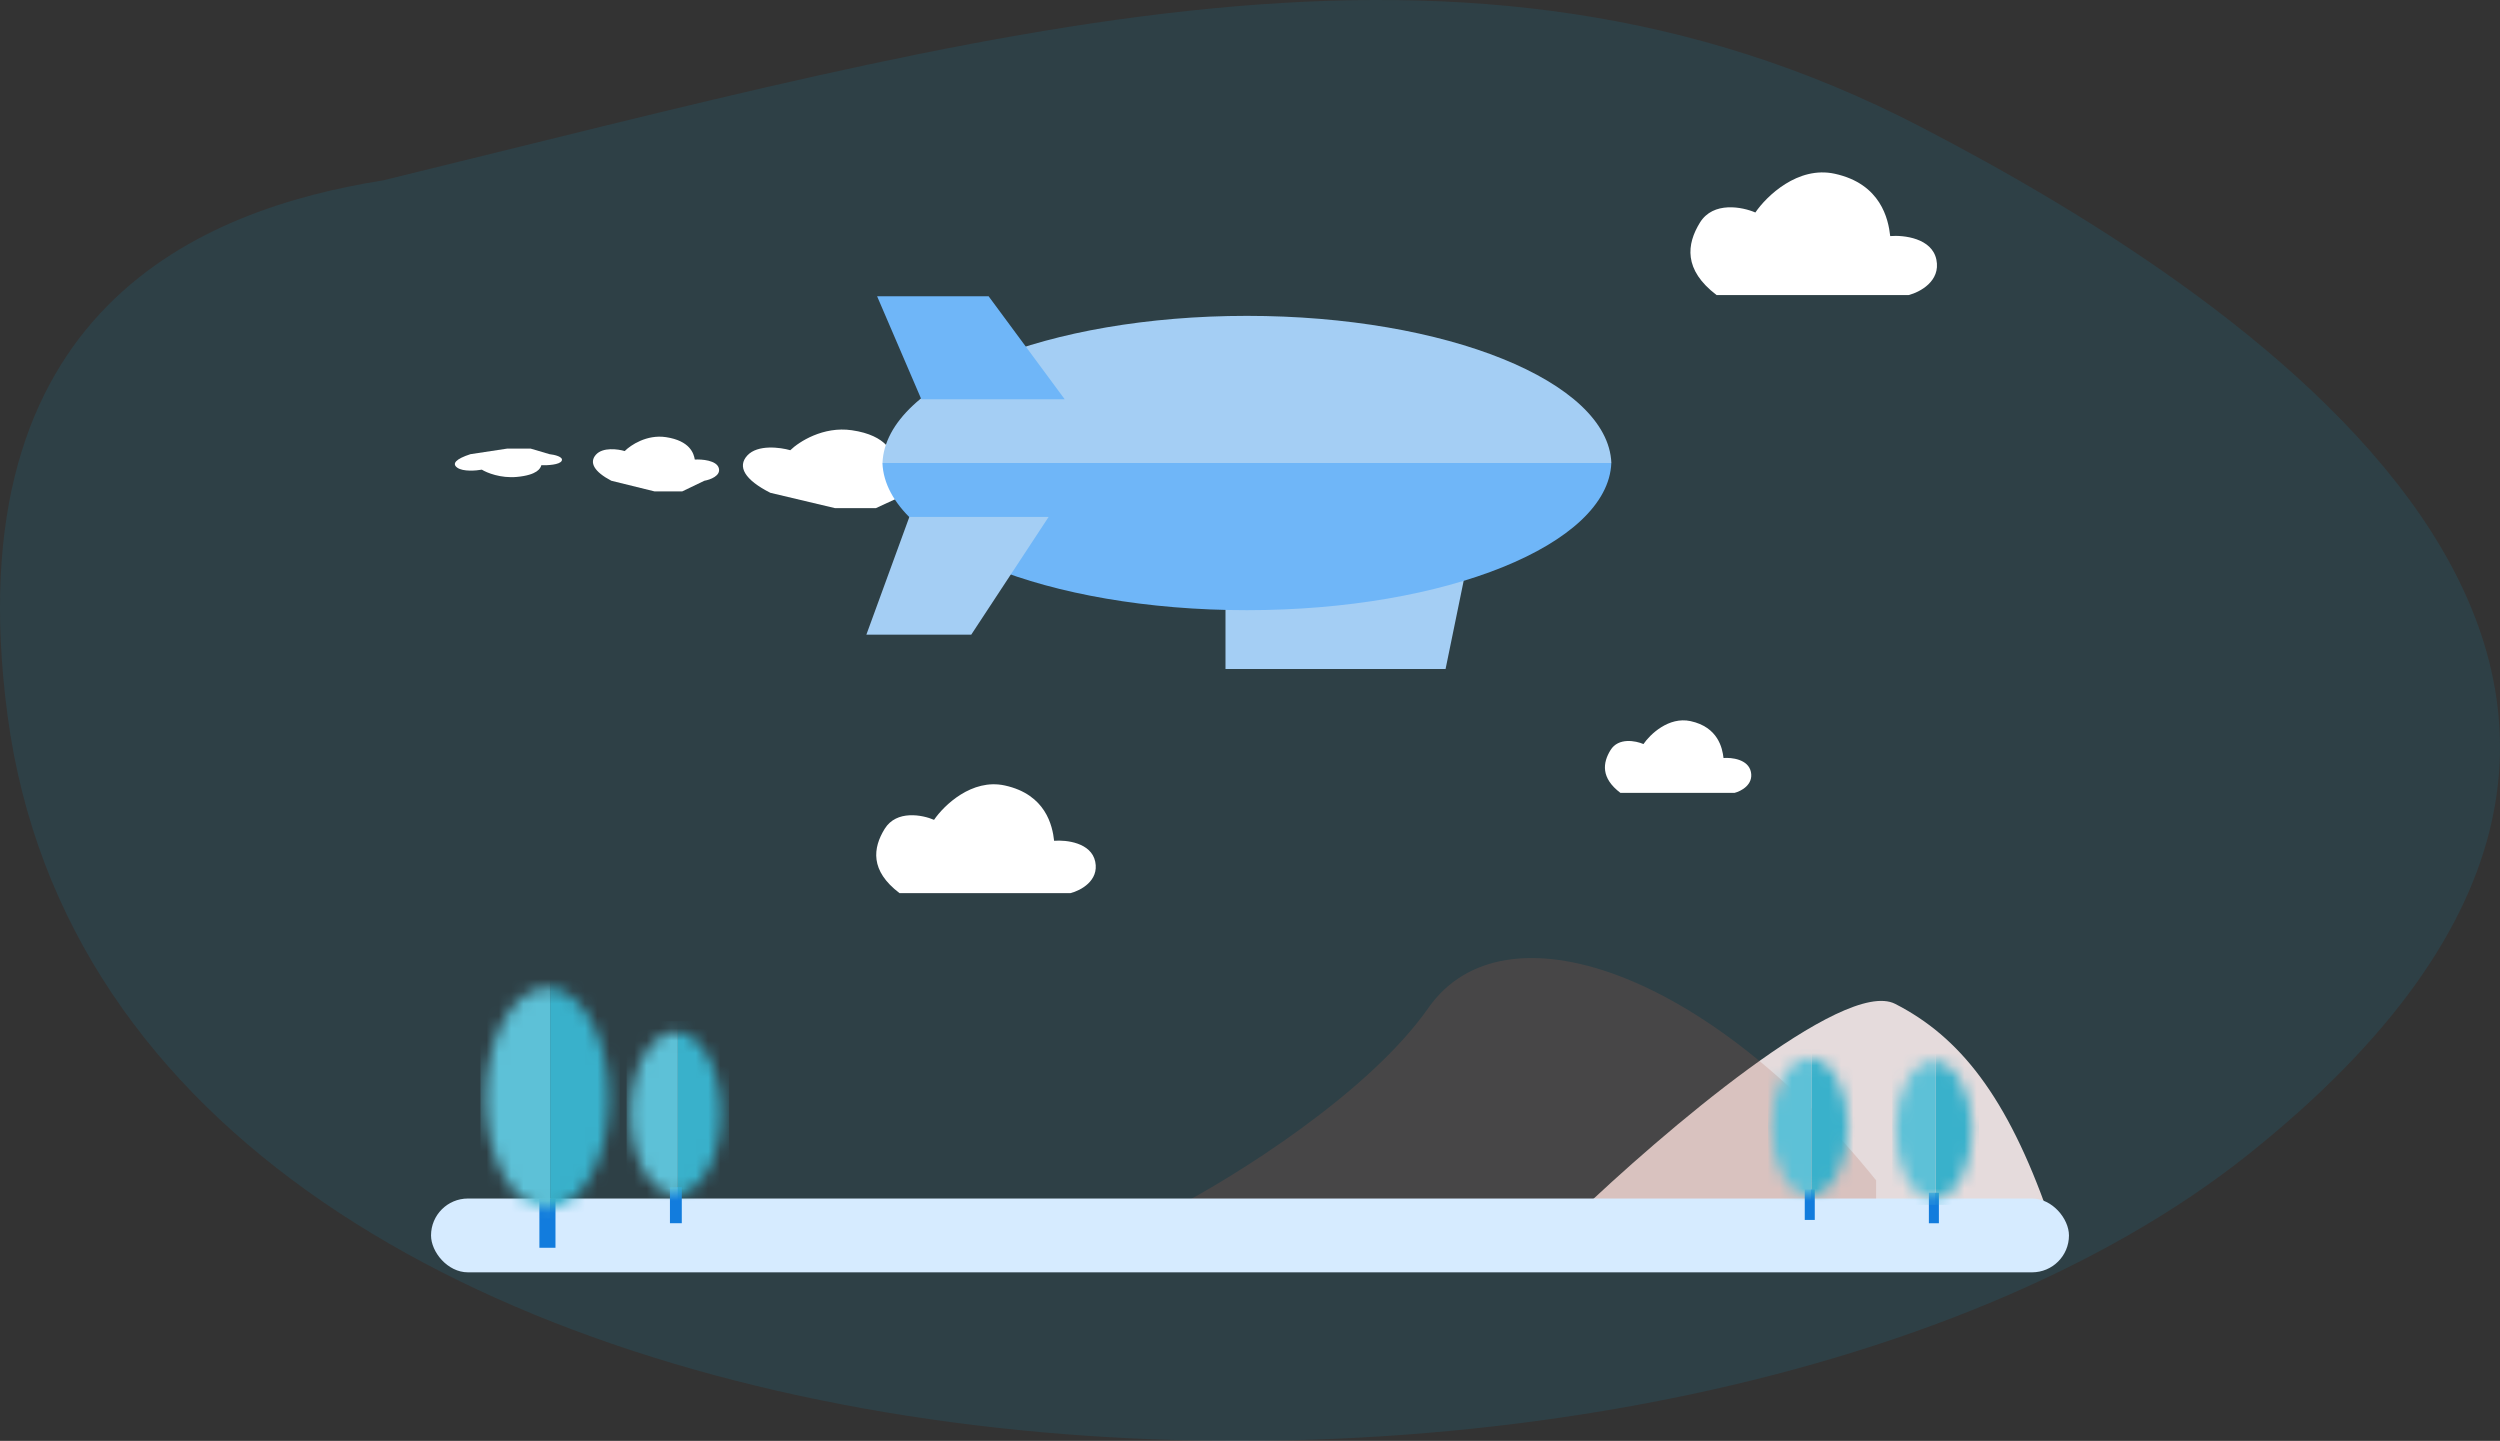 <svg width="203" height="117" viewBox="0 0 203 117" fill="none" xmlns="http://www.w3.org/2000/svg">
<rect x="0" y="0" width="203" height="117" fill="#333333" stroke="none"/>
<path opacity="0.1" d="M0.615 58.108C-3.799 24.993 16.484 16.975 31.095 14.648C81.101 2.438 118.898 -8.899 155.872 10.254C183.507 24.569 230.107 55.821 182.542 93.755C135.393 131.357 9.664 125.986 0.615 58.108Z" fill="#00B9F1"/>
<path d="M153.886 81.513C149.705 79.377 134.876 92.062 127.984 98.672H162.974H166.357C162.974 89.006 159.112 84.182 153.886 81.513Z" fill="#E5DBDC"/>
<path d="M138.035 18.075C136.955 19.826 136.685 21.905 139.385 23.957H154.985C155.885 23.729 157.595 22.835 157.235 21.085C156.875 19.334 154.585 19.078 153.485 19.17C153.335 17.802 152.735 14.929 148.985 14.109C145.985 13.452 143.435 15.932 142.535 17.255C141.485 16.799 139.115 16.324 138.035 18.075Z" fill="white"/>
<path d="M60.686 36.981C59.849 37.885 60.461 38.957 62.553 40.016L67.79 41.258H71.128L73.815 40.016C74.512 39.898 75.837 39.437 75.558 38.534C75.279 37.63 73.505 37.499 72.653 37.546C72.537 36.84 72.072 35.358 69.168 34.935C66.844 34.596 64.869 35.876 64.171 36.558C63.358 36.323 61.522 36.078 60.686 36.981Z" fill="white"/>
<path d="M48.388 36.922C47.827 37.552 48.237 38.299 49.64 39.037L53.154 39.903H55.394L57.196 39.037C57.664 38.955 58.553 38.634 58.366 38.004C58.179 37.375 56.989 37.283 56.417 37.316C56.339 36.824 56.027 35.791 54.078 35.496C52.519 35.26 51.194 36.152 50.727 36.627C50.181 36.463 48.949 36.293 48.388 36.922Z" fill="white"/>
<path d="M37.14 37.982C36.663 37.653 37.012 37.263 38.203 36.878L41.187 36.426H43.088L44.618 36.878C45.015 36.921 45.77 37.089 45.611 37.417C45.452 37.745 44.442 37.793 43.956 37.776C43.89 38.033 43.626 38.572 41.971 38.726C40.647 38.849 39.522 38.384 39.125 38.136C38.662 38.221 37.616 38.31 37.14 37.982Z" fill="white"/>
<path d="M130.778 60.903C130.137 61.939 129.976 63.169 131.579 64.383H140.84C141.374 64.249 142.389 63.72 142.175 62.684C141.962 61.648 140.602 61.497 139.949 61.551C139.86 60.742 139.504 59.042 137.278 58.556C135.497 58.168 133.983 59.636 133.449 60.418C132.826 60.148 131.419 59.867 130.778 60.903Z" fill="white"/>
<path d="M71.837 67.3C70.875 68.854 70.635 70.7 73.039 72.52H86.93C87.731 72.318 89.254 71.525 88.934 69.971C88.613 68.417 86.574 68.191 85.594 68.272C85.461 67.058 84.927 64.508 81.588 63.78C78.916 63.197 76.645 65.398 75.844 66.572C74.909 66.167 72.799 65.746 71.837 67.3Z" fill="white"/>
<path d="M115.991 81.834C111.116 88.8 100.175 95.59 95.314 98.114L152.341 99.251V95.843C138.628 78.805 122.086 73.126 115.991 81.834Z" fill="#AD624E" fill-opacity="0.2"/>
<rect x="35" y="97.32" width="133" height="5.993" rx="2.996" fill="#D6EBFF"/>
<rect x="43.799" y="97.336" width="1.306" height="3.983" fill="#127CDD"/>
<mask id="mask0" mask-type="alpha" maskUnits="userSpaceOnUse" x="39" y="80" width="11" height="19">
<ellipse cx="44.452" cy="89.172" rx="8.961" ry="5.005" transform="rotate(90 44.452 89.172)" fill="#C4C4C4"/>
</mask>
<g mask="url(#mask0)">
<rect x="44.67" y="79.016" width="5.658" height="19.914" fill="#39B1CB"/>
<rect width="5.658" height="19.914" transform="matrix(-1 0 0 1 44.67 79.016)" fill="#5DC1D7"/>
</g>
<rect x="54.4" y="96.394" width="0.961" height="2.931" fill="#127CDD"/>
<mask id="mask1" mask-type="alpha" maskUnits="userSpaceOnUse" x="51" y="83" width="8" height="14">
<ellipse cx="54.881" cy="90.391" rx="6.594" ry="3.683" transform="rotate(90 54.881 90.391)" fill="#C4C4C4"/>
</mask>
<g mask="url(#mask1)">
<rect x="55.042" y="82.918" width="4.164" height="14.654" fill="#39B1CB"/>
<rect width="4.164" height="14.654" transform="matrix(-1 0 0 1 55.042 82.918)" fill="#5DC1D7"/>
</g>
<rect x="156.625" y="96.848" width="0.813" height="2.48" fill="#127CDD"/>
<mask id="mask2" mask-type="alpha" maskUnits="userSpaceOnUse" x="153" y="86" width="8" height="12">
<ellipse cx="157.032" cy="91.759" rx="5.58" ry="3.116" transform="rotate(90 157.032 91.759)" fill="#C4C4C4"/>
</mask>
<g mask="url(#mask2)">
<rect x="157.167" y="85.438" width="3.523" height="12.399" fill="#39B1CB"/>
<rect width="3.523" height="12.399" transform="matrix(-1 0 0 1 157.167 85.438)" fill="#5DC1D7"/>
</g>
<rect x="146.546" y="96.578" width="0.813" height="2.48" fill="#127CDD"/>
<mask id="mask3" mask-type="alpha" maskUnits="userSpaceOnUse" x="143" y="85" width="8" height="13">
<ellipse cx="146.953" cy="91.494" rx="5.58" ry="3.116" transform="rotate(90 146.953 91.494)" fill="#C4C4C4"/>
</mask>
<g mask="url(#mask3)">
<rect x="147.088" y="85.172" width="3.523" height="12.399" fill="#39B1CB"/>
<rect width="3.523" height="12.399" transform="matrix(-1 0 0 1 147.088 85.172)" fill="#5DC1D7"/>
</g>
<path d="M99.51 54.325V49.002L119.096 45.961L117.38 54.325H99.51Z" fill="#A4CEF4"/>
<path fill-rule="evenodd" clip-rule="evenodd" d="M130.843 37.598H71.658C71.916 30.98 85.067 25.648 101.251 25.648C117.435 25.648 130.585 30.98 130.843 37.598Z" fill="#A4CEF4"/>
<path fill-rule="evenodd" clip-rule="evenodd" d="M130.839 37.598H71.654C71.913 44.215 85.063 49.547 101.247 49.547C117.431 49.547 130.581 44.215 130.839 37.598Z" fill="#6FB6F8"/>
<path d="M80.274 24.055H71.22L74.812 32.419H86.453L80.274 24.055Z" fill="#6FB6F8"/>
<path d="M70.349 51.535L73.839 41.977H85.147L78.865 51.535H70.349Z" fill="#A4CEF4"/>
</svg>
